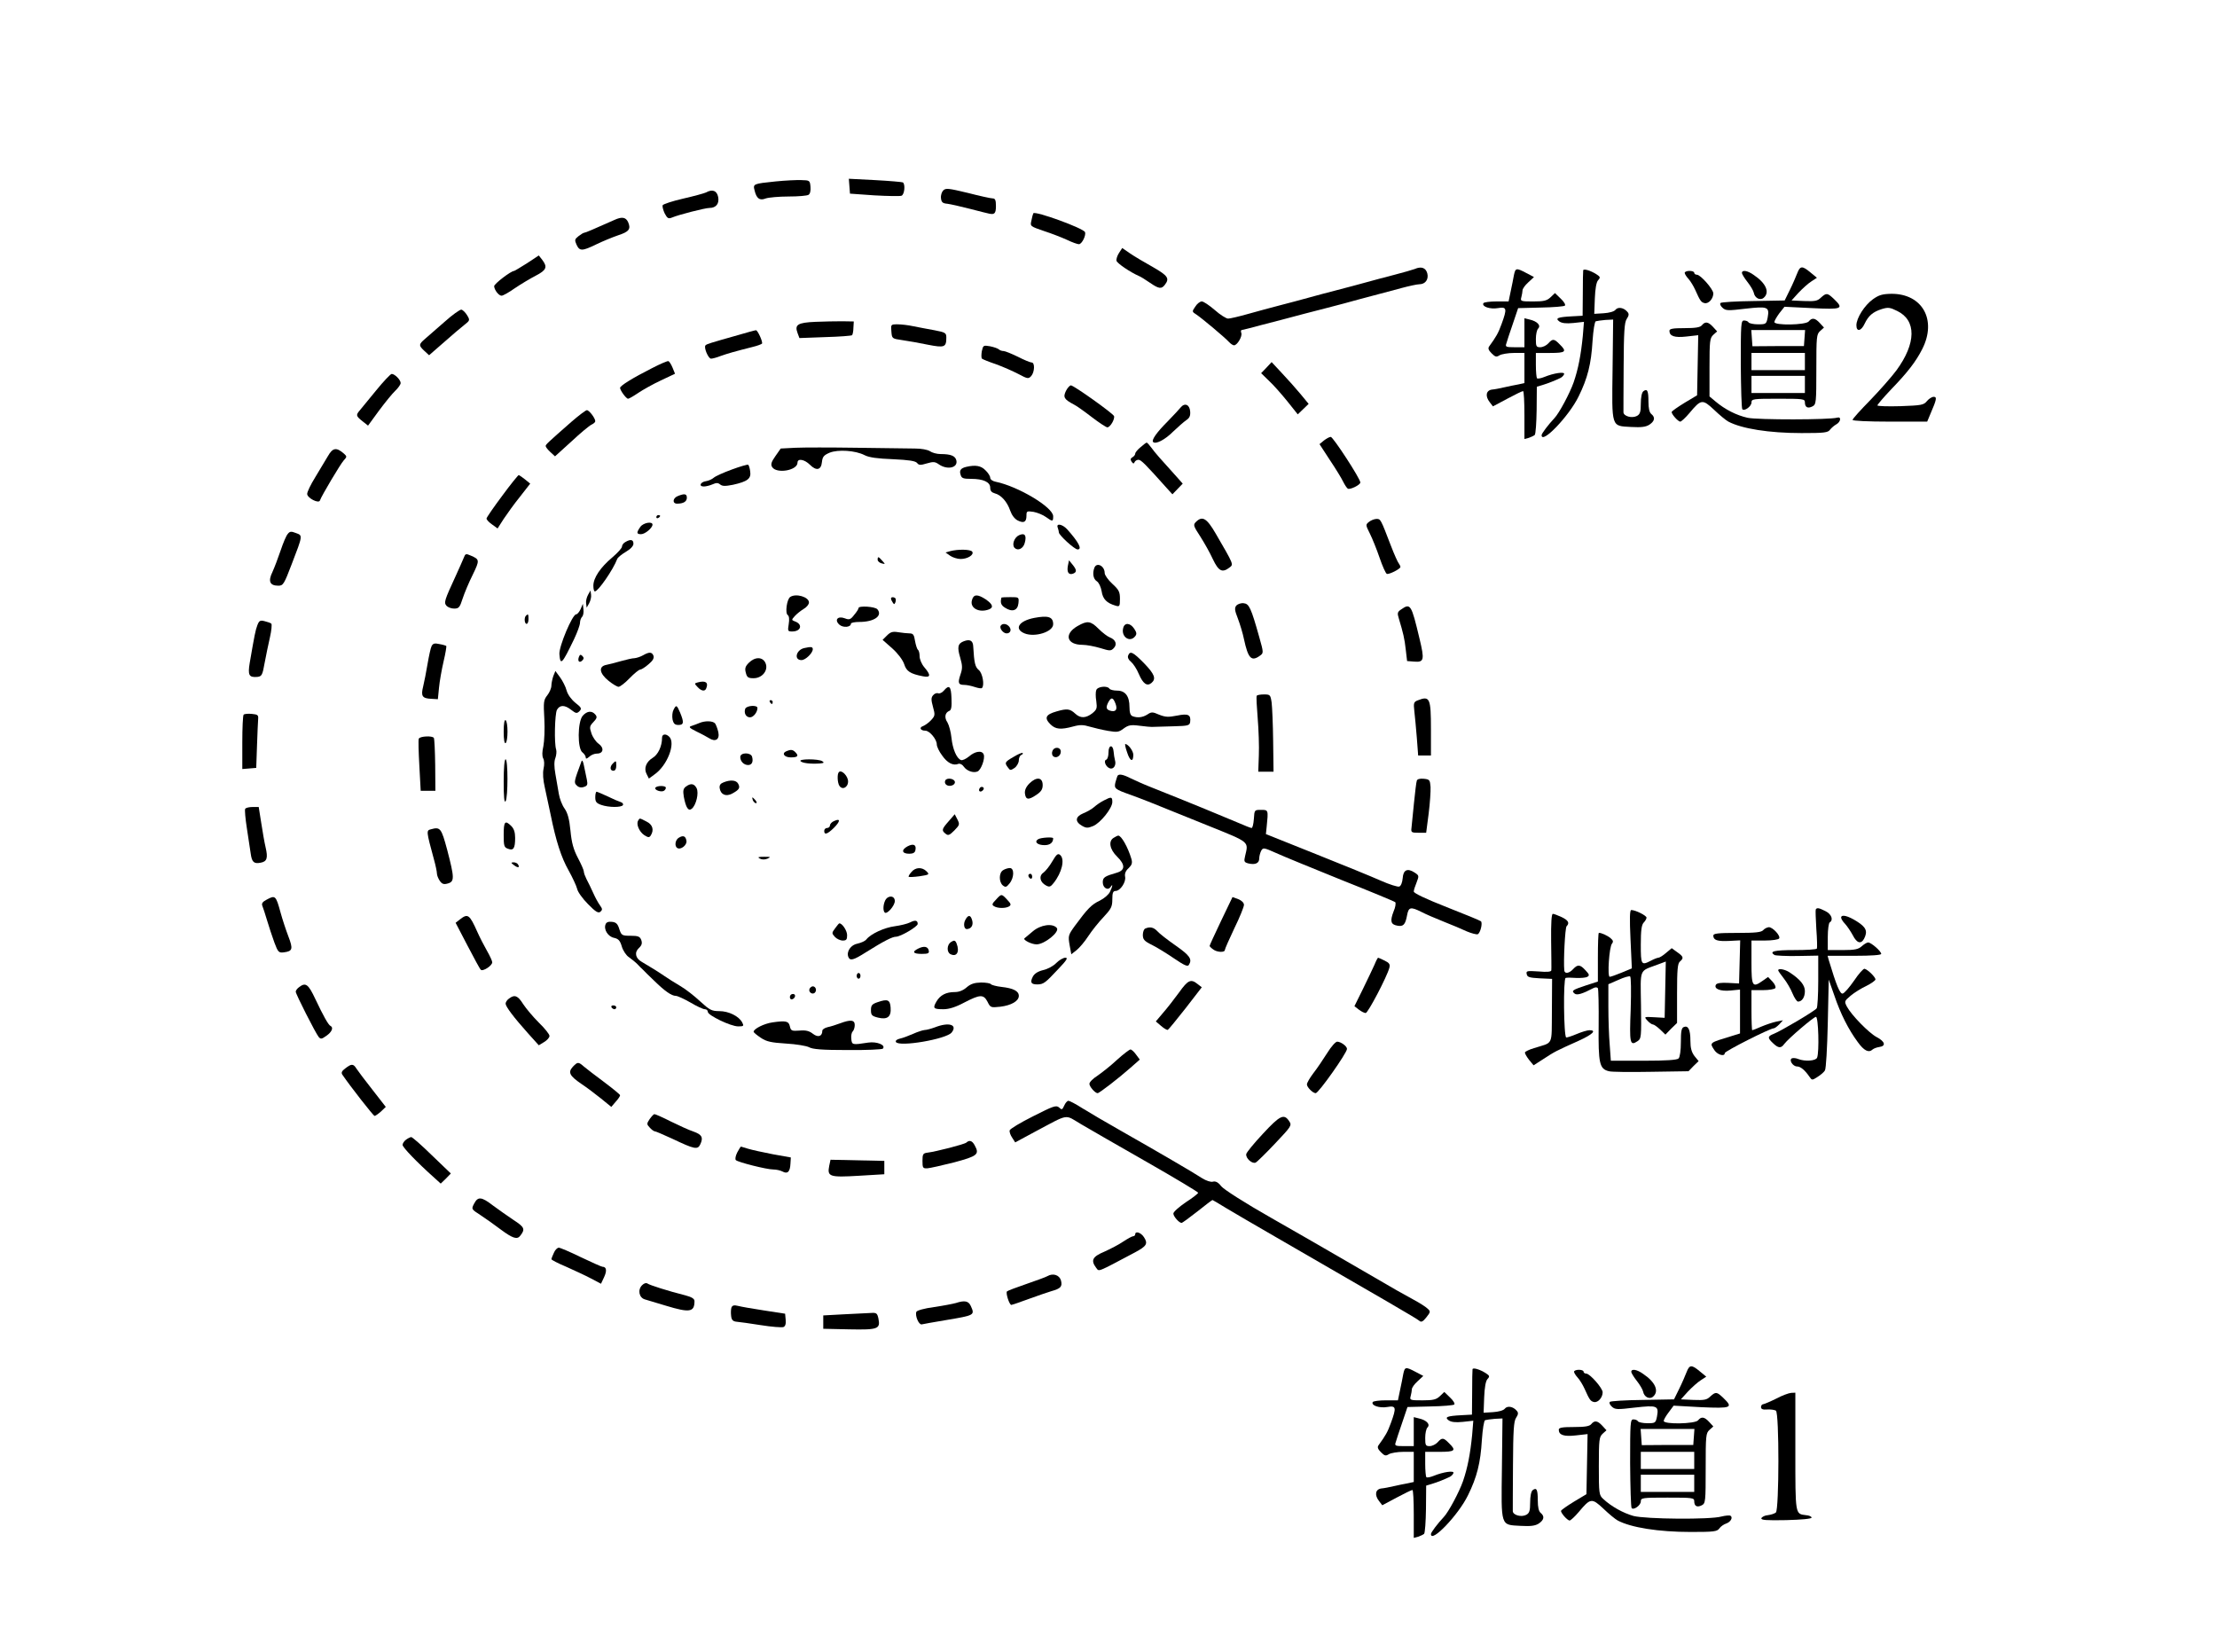 <?xml version="1.0" standalone="no"?>
<!DOCTYPE svg PUBLIC "-//W3C//DTD SVG 20010904//EN"
 "http://www.w3.org/TR/2001/REC-SVG-20010904/DTD/svg10.dtd">
<svg version="1.0" xmlns="http://www.w3.org/2000/svg"
 width="1162pt" height="866pt" viewBox="0 0 1162 866"
 preserveAspectRatio="xMidYMid meet">
<g transform="translate(0,866) scale(0.1,-0.1)"
fill="#000000" stroke="none">
<path d="M4065 7709 c-117 -12 -119 -13 -110 -47 10 -43 27 -55 59 -42 15 5
69 10 119 10 51 0 98 4 105 9 8 5 12 22 10 42 -3 33 -4 34 -48 35 -25 1 -85
-2 -135 -7z"/>
<path d="M4452 7684 l3 -39 128 -9 c70 -4 134 -5 142 -2 16 6 21 61 7 70 -4 2
-70 8 -146 12 l-137 7 3 -39z"/>
<path d="M4944 7662 c-8 -8 -14 -26 -12 -41 2 -21 9 -27 33 -29 16 -2 70 -14
120 -27 49 -13 95 -24 100 -25 28 -6 35 2 35 40 0 31 -4 40 -17 40 -10 0 -69
13 -131 29 -100 24 -115 26 -128 13z"/>
<path d="M3700 7651 c-8 -4 -62 -19 -119 -32 -57 -13 -105 -29 -108 -35 -2 -7
3 -26 11 -43 14 -26 19 -29 39 -21 32 14 173 50 195 50 35 0 53 22 46 58 -7
33 -30 42 -64 23z"/>
<path d="M5416 7542 c-2 -4 -7 -21 -10 -38 -7 -30 -7 -30 66 -55 40 -13 94
-34 120 -46 27 -13 55 -23 63 -23 15 0 38 45 32 63 -6 20 -262 113 -271 99z"/>
<path d="M3220 7507 c-110 -49 -152 -67 -158 -67 -4 0 -17 -8 -30 -18 -20 -16
-21 -20 -10 -45 16 -34 29 -34 103 2 33 16 84 37 113 47 59 19 70 33 54 70
-12 26 -33 29 -72 11z"/>
<path d="M5865 7334 c-9 -14 -15 -32 -13 -41 3 -13 72 -60 118 -80 8 -3 34
-19 57 -35 48 -33 61 -34 79 -10 25 33 15 47 -63 92 -43 24 -97 56 -119 71
l-42 29 -17 -26z"/>
<path d="M2762 7280 c-35 -22 -65 -40 -67 -40 -17 0 -105 -68 -105 -80 1 -20
24 -50 39 -50 7 0 38 17 69 39 31 21 81 51 110 66 56 29 63 45 34 83 l-18 23
-62 -41z"/>
<path d="M7415 7250 c-11 -4 -58 -18 -105 -30 -47 -12 -114 -30 -150 -40 -36
-10 -103 -28 -150 -40 -47 -12 -114 -30 -150 -40 -36 -10 -103 -28 -150 -40
-47 -12 -123 -33 -170 -46 -46 -13 -93 -24 -103 -24 -10 0 -42 20 -70 45 -29
25 -59 45 -68 45 -9 0 -25 -12 -34 -27 -18 -26 -18 -27 6 -42 31 -21 149 -120
170 -143 9 -10 21 -18 27 -18 17 0 45 48 38 65 -3 8 -2 15 2 15 4 0 50 12 102
26 52 13 154 40 225 59 72 18 165 43 208 54 42 12 111 30 152 41 41 11 109 29
150 40 41 11 83 20 94 20 32 0 50 26 42 57 -8 30 -32 38 -66 23z"/>
<path d="M9420 7228 c-7 -18 -24 -58 -39 -88 l-27 -55 -164 -3 c-91 -1 -168
-6 -172 -10 -5 -5 0 -16 10 -25 17 -16 29 -16 121 -5 116 13 126 10 116 -46
-7 -35 -9 -36 -51 -36 -23 0 -46 5 -49 10 -3 6 -14 10 -24 10 -16 0 -17 -17
-17 -229 1 -126 4 -232 8 -236 11 -12 48 15 48 35 0 19 8 20 140 20 132 0 140
-1 140 -19 0 -26 15 -34 40 -21 19 10 20 20 20 194 0 171 1 184 20 201 l20 18
-22 24 c-25 27 -41 29 -58 8 -16 -19 -180 -22 -180 -3 0 6 12 27 26 46 l27 34
143 -7 c160 -8 170 -4 116 48 -34 32 -39 33 -68 7 -18 -18 -32 -20 -88 -18
l-66 3 37 41 c21 22 51 49 67 59 l29 19 -34 28 c-43 36 -54 35 -69 -4z m38
-340 l-3 -42 -135 0 -135 -1 -3 43 -3 42 141 0 141 0 -3 -42z m2 -123 l0 -45
-140 0 -140 0 0 45 0 45 140 0 140 0 0 -45z m0 -120 l0 -45 -140 0 -140 0 0
45 0 45 140 0 140 0 0 -45z"/>
<path d="M7935 7218 c-3 -18 -11 -57 -17 -85 l-11 -53 -63 0 c-35 0 -65 -4
-69 -9 -10 -18 35 -33 76 -26 47 8 49 -2 19 -84 -17 -47 -28 -66 -65 -117 -7
-10 -3 -20 13 -36 19 -19 25 -21 42 -10 11 6 45 12 75 12 l55 0 0 -79 0 -79
-32 -7 c-18 -3 -51 -10 -73 -15 -22 -5 -51 -11 -65 -12 -31 -4 -37 -34 -12
-66 l17 -22 75 40 c41 22 78 40 83 40 4 0 7 -57 7 -126 l0 -125 23 6 c12 4 26
11 31 15 5 5 9 64 10 131 l1 122 30 9 c30 9 67 24 94 37 8 4 17 13 19 20 5 14
-53 6 -104 -15 -17 -7 -34 -10 -38 -7 -3 4 -6 35 -6 70 l0 63 75 0 c82 0 89 7
50 45 -29 30 -37 31 -60 5 -10 -11 -29 -20 -42 -20 -21 0 -23 5 -23 43 0 24 5
48 12 55 16 16 -5 38 -44 47 l-28 7 0 -76 0 -76 -51 0 c-45 0 -50 2 -44 19 3
11 18 57 34 103 l28 83 119 3 c65 1 122 6 126 10 5 5 -5 21 -22 37 l-30 29
-23 -22 c-19 -18 -35 -22 -91 -22 -66 0 -68 1 -62 23 3 12 6 28 6 35 0 8 13
27 30 42 l30 28 -40 21 c-53 28 -57 27 -65 -11z"/>
<path d="M8298 7243 c-1 -4 -2 -60 -2 -123 l-1 -115 -55 -3 c-76 -4 -90 -10
-67 -27 13 -9 35 -12 74 -8 l55 6 -6 -74 c-10 -101 -24 -173 -48 -243 -20 -57
-76 -162 -101 -188 -31 -33 -67 -80 -67 -89 0 -50 144 100 194 203 47 95 66
170 73 291 4 57 11 101 17 103 6 2 29 5 51 7 l40 2 -3 -260 c-4 -310 -8 -297
97 -303 54 -3 77 0 96 12 28 19 32 38 10 56 -10 8 -15 30 -15 65 0 57 -6 70
-27 54 -8 -7 -13 -32 -13 -65 0 -43 -4 -55 -20 -64 -26 -14 -70 -2 -71 19 0 9
0 117 1 241 1 181 4 230 16 248 12 18 13 27 4 37 -19 23 -50 28 -63 11 -7 -9
-32 -16 -62 -18 l-49 -3 3 80 c2 52 8 86 17 96 13 14 12 18 -8 31 -31 20 -68
31 -70 21z"/>
<path d="M8830 7230 c0 -6 9 -20 20 -32 10 -11 26 -37 35 -57 26 -58 31 -66
50 -70 21 -4 45 24 45 51 0 22 -67 98 -86 98 -8 0 -14 5 -14 10 0 6 -11 10
-25 10 -14 0 -25 -5 -25 -10z"/>
<path d="M9130 7229 c0 -5 13 -27 29 -47 16 -20 31 -46 33 -56 5 -28 33 -43
52 -27 33 28 13 76 -51 119 -33 24 -63 29 -63 11z"/>
<path d="M9816 7091 c-43 -31 -86 -98 -86 -136 0 -36 25 -31 43 8 20 42 43 62
90 77 33 10 43 9 81 -10 101 -49 100 -169 -4 -311 -25 -34 -87 -104 -137 -156
-51 -52 -93 -98 -93 -104 0 -5 80 -9 195 -9 l196 0 18 43 c32 74 34 87 16 87
-9 0 -25 -10 -35 -22 -17 -21 -28 -23 -139 -27 -67 -2 -121 0 -121 4 0 4 33
43 74 86 85 88 128 144 161 209 78 153 1 291 -162 290 -47 -1 -65 -6 -97 -29z"/>
<path d="M2330 6973 c-41 -36 -87 -76 -102 -89 -34 -29 -34 -35 -4 -63 l25
-23 78 68 c43 38 91 79 108 92 28 22 29 24 13 50 -9 15 -23 28 -30 29 -7 1
-47 -27 -88 -64z"/>
<path d="M4273 6973 c-92 -4 -109 -15 -93 -58 l10 -27 135 5 c75 2 138 7 141
10 3 3 7 21 7 39 l2 33 -60 1 c-33 0 -97 -1 -142 -3z"/>
<path d="M8920 6955 c-9 -11 -33 -15 -91 -15 -60 0 -79 -3 -79 -14 0 -28 27
-37 89 -30 l62 7 -3 -158 -3 -157 -65 -39 c-36 -22 -66 -43 -68 -48 -3 -10 33
-51 45 -51 5 0 27 20 48 45 61 73 68 74 129 17 28 -27 62 -55 75 -62 70 -37
213 -60 383 -60 119 0 139 2 150 18 7 9 22 22 33 28 23 13 27 41 5 35 -38 -12
-418 -12 -470 -1 -58 13 -118 43 -169 86 l-31 26 0 152 c0 141 2 154 20 171
l20 18 -22 24 c-25 27 -41 29 -58 8z"/>
<path d="M4672 6923 c3 -38 3 -38 58 -46 30 -4 90 -15 134 -24 87 -17 96 -13
96 38 0 24 -5 27 -62 38 -35 6 -85 16 -111 21 -27 6 -64 10 -83 10 -35 0 -35
-1 -32 -37z"/>
<path d="M3870 6904 c-152 -43 -165 -47 -172 -54 -11 -9 14 -70 29 -70 7 0 30
6 50 14 37 13 71 23 166 47 26 6 49 15 51 18 5 9 -23 71 -32 70 -4 0 -45 -11
-92 -25z"/>
<path d="M5146 6819 c-3 -18 -3 -36 1 -39 5 -4 37 -17 73 -29 36 -13 88 -36
117 -51 49 -26 53 -27 68 -11 18 21 20 71 2 71 -7 0 -39 13 -72 30 -33 16 -67
30 -75 30 -9 0 -20 4 -25 9 -6 5 -26 12 -46 16 -35 6 -36 5 -43 -26z"/>
<path d="M3415 6729 c-97 -49 -165 -91 -165 -102 0 -13 32 -57 42 -57 5 0 29
14 54 31 24 16 77 46 118 65 l74 35 -13 32 c-7 17 -17 33 -22 34 -4 2 -44 -15
-88 -38z"/>
<path d="M6638 6733 l-28 -29 41 -40 c23 -21 66 -70 96 -107 l55 -69 29 28 28
27 -42 51 c-23 28 -67 77 -97 109 l-55 59 -27 -29z"/>
<path d="M1971 6613 c-40 -49 -79 -96 -87 -106 -19 -23 -18 -28 16 -55 l29
-23 57 78 c32 43 70 90 86 105 15 14 28 33 28 40 0 17 -31 48 -47 48 -6 0 -43
-39 -82 -87z"/>
<path d="M5587 6611 c-16 -33 -10 -44 41 -71 13 -6 55 -36 94 -66 39 -30 76
-54 82 -54 15 0 40 43 35 59 -5 14 -211 161 -226 161 -6 0 -18 -13 -26 -29z"/>
<path d="M6188 6524 c-7 -9 -38 -42 -69 -74 -57 -57 -85 -97 -75 -107 13 -13
61 11 104 54 26 25 57 52 70 61 17 11 22 23 20 46 -3 36 -29 46 -50 20z"/>
<path d="M2995 6449 c-124 -109 -135 -119 -135 -127 0 -5 11 -19 24 -31 l25
-23 86 78 c47 44 94 83 105 88 11 5 20 13 20 18 0 16 -32 58 -44 58 -6 0 -43
-28 -81 -61z"/>
<path d="M6939 6351 l-23 -19 54 -83 c31 -46 62 -97 70 -114 8 -16 19 -33 24
-36 10 -8 66 19 66 32 0 20 -143 239 -155 239 -7 0 -23 -9 -36 -19z"/>
<path d="M5978 6316 c-16 -13 -28 -28 -28 -34 0 -6 -7 -15 -15 -19 -10 -6 -11
-12 -4 -23 8 -11 12 -12 16 -2 2 6 12 12 20 12 14 0 38 -25 148 -148 l30 -33
27 28 27 28 -31 35 c-88 97 -115 128 -133 153 -11 15 -22 27 -25 27 -3 0 -17
-11 -32 -24z"/>
<path d="M4169 6313 l-77 -4 -28 -40 c-22 -31 -25 -44 -17 -57 23 -37 133 -18
133 23 0 24 37 17 65 -11 34 -34 59 -28 63 14 3 28 10 36 40 49 44 18 136 12
184 -13 23 -12 68 -18 148 -21 85 -4 118 -9 127 -20 9 -12 18 -12 51 -2 34 10
43 9 63 -5 43 -30 99 -19 92 19 -5 25 -28 35 -83 35 -20 0 -45 7 -56 15 -13 8
-44 14 -80 14 -33 0 -169 2 -304 4 -135 2 -279 2 -321 0z"/>
<path d="M1718 6268 c-14 -24 -44 -73 -66 -110 -23 -37 -42 -76 -42 -87 0 -21
61 -53 67 -34 8 24 107 190 124 209 18 20 18 21 2 36 -40 35 -59 32 -85 -14z"/>
<path d="M3836 6199 c-44 -16 -86 -35 -95 -43 -9 -8 -27 -16 -40 -18 -30 -4
-41 -28 -12 -28 11 0 31 5 45 11 20 9 29 9 40 0 12 -10 27 -10 68 -2 76 17 96
32 90 70 -2 17 -7 33 -11 35 -3 2 -42 -9 -85 -25z"/>
<path d="M5065 6213 c-30 -7 -38 -19 -30 -42 5 -18 14 -21 55 -21 64 0 100
-17 100 -46 0 -17 7 -25 24 -30 33 -8 65 -44 81 -91 8 -23 23 -43 39 -51 32
-16 46 -9 46 25 0 24 2 25 37 20 21 -4 50 -16 65 -27 35 -25 38 -25 38 4 0 47
-184 157 -302 181 -16 3 -28 12 -28 21 0 8 -11 26 -25 39 -23 24 -52 29 -100
18z"/>
<path d="M2632 6061 c-45 -60 -82 -114 -82 -119 0 -6 13 -20 29 -31 l29 -21
32 50 c18 27 56 80 86 117 l53 68 -27 22 c-15 12 -30 22 -33 23 -3 0 -43 -49
-87 -109z"/>
<path d="M3553 6060 c-28 -11 -30 -40 -4 -40 33 0 51 11 51 31 0 21 -12 23
-47 9z"/>
<path d="M3440 5949 c0 -5 5 -7 10 -4 6 3 10 8 10 11 0 2 -4 4 -10 4 -5 0 -10
-5 -10 -11z"/>
<path d="M6268 5924 c-15 -15 -13 -21 23 -76 21 -33 51 -86 66 -119 30 -63 49
-73 87 -44 22 17 24 13 -72 178 -47 81 -70 95 -104 61z"/>
<path d="M7176 5925 c-19 -15 -19 -16 4 -62 13 -26 36 -83 51 -127 15 -44 32
-82 38 -84 12 -4 71 26 71 36 0 5 -4 12 -8 18 -5 5 -24 47 -42 94 -54 141 -54
140 -75 140 -11 0 -29 -7 -39 -15z"/>
<path d="M3356 5898 c-21 -30 -20 -38 4 -38 21 0 60 33 60 50 0 19 -49 10 -64
-12z"/>
<path d="M5544 5894 c3 -9 6 -20 6 -25 0 -14 82 -89 98 -89 26 0 5 39 -55 106
-25 27 -59 33 -49 8z"/>
<path d="M1508 5861 c-8 -9 -24 -47 -37 -86 -13 -38 -32 -89 -43 -113 -24 -49
-14 -72 31 -72 25 0 30 8 70 113 59 153 58 150 22 163 -25 10 -32 9 -43 -5z"/>
<path d="M5342 5855 c-26 -11 -40 -51 -24 -67 17 -17 45 -4 53 26 11 40 0 54
-29 41z"/>
<path d="M3278 5819 c-10 -5 -18 -16 -18 -24 0 -8 -23 -33 -51 -57 -62 -52
-99 -107 -99 -148 0 -16 3 -30 8 -30 17 0 96 114 117 170 3 8 24 25 46 38 24
14 39 30 39 42 0 22 -15 25 -42 9z"/>
<path d="M4980 5771 l-24 -7 24 -17 c13 -9 38 -17 55 -17 37 0 71 22 61 38 -8
13 -75 14 -116 3z"/>
<path d="M2431 5737 c-5 -12 -24 -56 -43 -97 -59 -128 -62 -138 -48 -155 7 -8
25 -15 40 -15 25 0 30 6 45 53 9 28 33 85 53 125 37 76 36 80 -11 100 -25 11
-28 10 -36 -11z"/>
<path d="M4600 5726 c0 -7 9 -16 21 -19 20 -5 20 -5 3 14 -20 23 -24 23 -24 5z"/>
<path d="M5597 5694 c-6 -33 4 -49 27 -41 21 8 20 20 -3 48 l-18 22 -6 -29z"/>
<path d="M5736 5684 c-11 -29 -6 -59 13 -71 10 -6 21 -29 25 -52 6 -41 26 -62
74 -76 20 -6 22 -3 22 36 0 36 -5 47 -40 79 -22 20 -40 46 -40 56 0 38 -42 59
-54 28z"/>
<path d="M3082 5542 c-7 -13 -12 -33 -10 -45 l3 -22 13 23 c7 13 12 33 10 45
l-3 22 -13 -23z"/>
<path d="M4142 5531 c-18 -11 -28 -86 -13 -95 7 -5 9 -22 5 -47 -6 -37 -5 -39
18 -39 47 0 57 38 14 53 -18 7 -18 8 0 28 10 11 31 28 46 37 16 9 28 24 28 34
0 29 -68 49 -98 29z"/>
<path d="M5094 5513 c-11 -41 39 -67 90 -47 25 10 19 27 -17 52 -44 29 -65 28
-73 -5z"/>
<path d="M4670 5523 c0 -5 4 -14 9 -21 7 -11 9 -11 14 1 3 8 3 18 0 21 -9 8
-23 7 -23 -1z"/>
<path d="M5249 5528 c-7 -26 -3 -40 18 -53 38 -25 67 -16 71 23 3 32 3 32 -42
32 -25 0 -46 -1 -47 -2z"/>
<path d="M6480 5486 c-10 -13 -9 -25 8 -68 11 -29 26 -78 32 -108 22 -102 39
-120 85 -86 18 13 18 16 -5 97 -43 153 -53 174 -81 177 -14 2 -31 -4 -39 -12z"/>
<path d="M3043 5467 c-7 -15 -17 -27 -23 -27 -20 0 -91 -169 -88 -209 5 -61
13 -54 77 79 17 36 31 74 31 86 0 11 5 25 11 31 6 6 9 23 7 39 l-3 29 -12 -28z"/>
<path d="M4500 5473 c0 -5 -10 -21 -23 -36 -19 -25 -26 -27 -49 -18 -37 14
-56 -8 -29 -33 20 -18 61 -14 61 5 0 5 20 9 44 9 78 0 123 32 95 66 -12 15
-99 20 -99 7z"/>
<path d="M7343 5465 c-19 -13 -20 -19 -11 -48 22 -73 30 -105 36 -162 l7 -60
38 -3 c51 -4 54 9 27 121 -43 180 -47 187 -97 152z"/>
<path d="M2757 5433 c-11 -10 -8 -43 3 -43 6 0 10 11 10 25 0 26 -2 29 -13 18z"/>
<path d="M5420 5421 c-81 -16 -106 -58 -50 -81 54 -22 150 8 150 48 0 39 -26
47 -100 33z"/>
<path d="M1349 5383 c-10 -26 -15 -52 -40 -197 -11 -66 -4 -78 41 -74 22 3 26
10 37 73 7 39 20 99 28 135 8 35 11 68 7 71 -4 4 -19 9 -35 13 -23 6 -29 3
-38 -21z"/>
<path d="M5647 5378 c-72 -42 -56 -98 27 -98 21 0 63 -8 93 -17 49 -15 55 -16
70 -1 20 20 11 45 -20 57 -13 5 -39 25 -59 45 -42 42 -59 44 -111 14z"/>
<path d="M5245 5380 c-8 -13 13 -40 31 -40 20 0 27 19 14 35 -14 17 -36 19
-45 5z"/>
<path d="M5887 5368 c-12 -45 34 -78 62 -44 10 12 9 20 -4 40 -21 32 -51 34
-58 4z"/>
<path d="M4649 5329 l-23 -23 51 -45 c30 -27 55 -61 62 -82 12 -38 32 -51 99
-64 40 -8 42 6 7 47 -14 16 -25 42 -25 58 0 16 -4 31 -9 34 -4 3 -11 24 -15
46 -5 33 -10 40 -29 40 -12 0 -38 3 -58 6 -30 5 -41 2 -60 -17z"/>
<path d="M5052 5299 c-32 -12 -36 -31 -19 -87 12 -42 12 -56 1 -88 -15 -44
-11 -54 20 -54 13 0 37 -5 55 -11 18 -6 35 -9 38 -5 14 14 3 78 -17 94 -19 16
-24 36 -29 123 -1 31 -17 40 -49 28z"/>
<path d="M2262 5273 c-5 -10 -14 -52 -21 -93 -7 -41 -17 -94 -23 -118 -13 -51
-5 -63 43 -65 l34 -2 6 60 c3 33 14 95 24 138 10 42 16 79 14 81 -2 2 -18 7
-36 10 -25 6 -34 3 -41 -11z"/>
<path d="M4215 5263 c-43 -10 -55 -63 -14 -63 21 0 59 37 59 57 0 13 -9 14
-45 6z"/>
<path d="M3370 5225 c-14 -8 -34 -14 -44 -15 -11 0 -42 -7 -70 -15 -28 -8 -63
-17 -78 -20 -42 -8 -37 -44 11 -83 22 -18 46 -32 53 -32 8 0 34 20 58 45 24
25 49 45 55 45 6 0 26 12 44 28 23 19 30 32 26 45 -8 20 -22 21 -55 2z"/>
<path d="M5913 5224 c-4 -10 2 -23 15 -33 11 -9 30 -37 41 -64 22 -51 43 -66
66 -47 26 22 17 46 -39 104 -58 59 -73 66 -83 40z"/>
<path d="M3034 5216 c-8 -22 3 -33 18 -18 9 9 9 15 0 24 -9 9 -13 7 -18 -6z"/>
<path d="M3925 5186 c-19 -19 -22 -30 -16 -52 6 -25 13 -29 41 -29 46 0 79 43
62 80 -15 33 -55 33 -87 1z"/>
<path d="M2900 5116 c-5 -15 -10 -38 -10 -50 0 -13 -10 -36 -21 -50 -20 -25
-21 -36 -16 -124 3 -53 0 -118 -5 -143 -7 -31 -7 -52 -1 -64 6 -11 7 -32 2
-54 -5 -24 -3 -58 7 -101 8 -36 21 -99 30 -140 28 -139 56 -225 94 -292 21
-38 41 -81 45 -97 3 -16 29 -52 57 -80 40 -41 54 -49 65 -40 11 10 11 15 -2
33 -9 12 -25 41 -36 66 -11 25 -27 57 -35 72 -7 14 -14 32 -14 40 0 7 -14 39
-31 71 -23 44 -33 79 -39 143 -6 62 -15 93 -31 116 -13 18 -26 52 -30 77 -4
25 -12 72 -18 104 -7 39 -7 67 0 84 5 14 7 34 4 44 -11 33 -7 186 4 208 15 27
41 27 75 0 25 -19 29 -20 43 -7 13 14 11 19 -21 44 -22 18 -40 43 -46 64 -5
20 -21 51 -34 69 l-25 34 -11 -27z"/>
<path d="M3657 5083 c-18 -5 -18 -6 -1 -24 20 -22 40 -25 46 -6 12 30 -4 41
-45 30z"/>
<path d="M4947 5040 c-9 -11 -23 -17 -30 -14 -8 3 -20 -2 -27 -11 -10 -12 -10
-24 0 -60 12 -43 11 -47 -10 -70 -13 -14 -32 -27 -42 -31 -22 -7 -14 -24 12
-24 22 0 60 -45 60 -72 0 -11 12 -37 28 -58 27 -39 58 -55 85 -44 8 3 21 -3
28 -14 16 -23 50 -35 72 -26 19 7 41 68 33 89 -8 23 -45 18 -77 -10 -16 -13
-35 -22 -42 -19 -23 8 -44 58 -50 116 -3 31 -13 67 -21 81 -18 26 -13 52 10
61 10 4 13 21 11 66 -2 63 -12 73 -40 40z"/>
<path d="M5746 5043 c-4 -9 -4 -35 0 -58 5 -38 3 -44 -21 -64 -34 -26 -62 -27
-89 -2 -28 26 -43 28 -98 12 -57 -16 -66 -34 -33 -67 27 -27 54 -30 120 -12
36 10 54 9 87 -1 24 -7 67 -17 96 -22 47 -8 56 -7 81 12 25 18 37 21 83 15 29
-4 62 -7 73 -6 11 0 58 2 105 3 77 2 85 4 88 22 5 39 -10 46 -69 34 -46 -9
-61 -8 -94 5 -34 15 -40 15 -61 1 -25 -16 -52 -19 -78 -9 -11 4 -16 19 -16 48
0 57 -22 86 -65 86 -19 0 -37 5 -40 10 -10 17 -62 12 -69 -7z m101 -72 c12
-32 -1 -46 -32 -35 -18 7 -19 18 -5 45 15 26 24 24 37 -10z"/>
<path d="M6587 5013 c-3 -5 0 -57 5 -118 5 -60 8 -148 6 -195 l-3 -85 40 0 40
0 -2 160 c-1 88 -5 179 -8 203 -6 40 -8 42 -40 42 -19 0 -36 -3 -38 -7z"/>
<path d="M7431 4989 c-21 -8 -23 -14 -18 -57 3 -26 9 -89 13 -139 l7 -93 33 0
34 0 0 138 c0 163 -6 176 -69 151z"/>
<path d="M4035 4980 c3 -5 8 -10 11 -10 2 0 4 5 4 10 0 6 -5 10 -11 10 -5 0
-7 -4 -4 -10z"/>
<path d="M3530 4939 c-6 -11 -8 -33 -5 -50 5 -22 12 -29 31 -29 28 0 30 13 9
64 -18 42 -21 43 -35 15z"/>
<path d="M3906 4945 c-8 -23 4 -45 25 -45 18 0 39 27 39 49 0 17 -57 13 -64
-4z"/>
<path d="M3054 4908 c-27 -32 -28 -173 -1 -192 9 -7 17 -19 17 -26 0 -9 5 -8
18 3 10 10 28 17 41 17 34 0 39 30 8 52 -14 10 -31 35 -37 54 -11 32 -10 38
10 59 19 20 21 27 10 40 -18 21 -43 19 -66 -7z"/>
<path d="M1277 4914 c-4 -4 -7 -70 -7 -146 l0 -139 37 3 36 3 4 115 c2 63 5
126 6 140 2 22 -2 25 -33 28 -20 2 -39 0 -43 -4z"/>
<path d="M2640 4825 c0 -42 4 -64 10 -60 6 3 10 30 10 60 0 30 -4 57 -10 60
-6 4 -10 -18 -10 -60z"/>
<path d="M3665 4870 c-11 -5 -29 -11 -40 -15 -17 -5 -13 -10 25 -29 25 -12 55
-28 66 -35 34 -22 57 -7 49 31 -4 18 -12 39 -17 46 -12 14 -53 15 -83 2z"/>
<path d="M3470 4793 c0 -45 -21 -89 -50 -106 -34 -21 -47 -56 -30 -86 l11 -22
30 22 c67 47 111 163 77 197 -18 18 -38 15 -38 -5z"/>
<path d="M2195 4788 c-3 -7 -1 -71 3 -143 l7 -130 39 0 38 0 -1 134 c-1 74 -4
138 -7 143 -8 13 -74 9 -79 -4z"/>
<path d="M5908 4715 c15 -46 32 -52 32 -11 0 20 -27 56 -42 56 -3 0 1 -20 10
-45z"/>
<path d="M5810 4717 c0 -20 -5 -37 -12 -39 -15 -5 -3 -37 18 -45 20 -8 36 16
28 42 -3 11 -6 31 -7 44 -3 40 -27 38 -27 -2z"/>
<path d="M5516 4723 c-4 -9 -2 -21 3 -26 15 -15 41 0 41 23 0 25 -35 28 -44 3z"/>
<path d="M4123 4723 c-28 -11 -13 -33 22 -33 37 0 43 8 23 28 -13 13 -24 14
-45 5z"/>
<path d="M5313 4693 c-47 -27 -49 -31 -30 -56 11 -16 14 -16 35 -2 12 9 22 27
22 40 0 13 6 25 13 28 6 2 10 7 7 10 -3 3 -24 -6 -47 -20z"/>
<path d="M3880 4692 c0 -23 19 -42 41 -42 20 0 28 17 21 43 -6 24 -62 24 -62
-1z"/>
<path d="M2640 4563 c0 -80 3 -113 10 -103 13 20 13 220 0 220 -6 0 -10 -46
-10 -117z"/>
<path d="M3048 4670 c-40 -108 -41 -112 -25 -127 9 -10 23 -13 37 -8 19 6 21
12 16 38 -4 18 -10 50 -15 72 -4 23 -10 34 -13 25z"/>
<path d="M4196 4670 c10 -10 50 -15 99 -12 23 2 27 4 15 12 -20 13 -127 13
-114 0z"/>
<path d="M3212 4658 c-17 -17 -15 -38 3 -38 9 0 15 9 15 25 0 29 -1 30 -18 13z"/>
<path d="M4397 4613 c-10 -9 -8 -55 2 -71 15 -25 46 -10 46 22 0 28 -34 63
-48 49z"/>
<path d="M5857 4593 c-2 -5 -7 -20 -11 -35 -7 -31 -3 -35 79 -64 63 -23 87
-32 410 -163 218 -88 209 -81 191 -158 -7 -29 -5 -33 18 -39 35 -8 56 1 56 26
0 12 5 30 10 40 10 18 13 18 78 -11 37 -17 191 -80 342 -141 151 -60 279 -113
283 -117 4 -5 1 -27 -9 -49 -19 -50 -15 -68 20 -74 31 -6 42 5 51 55 8 43 19
45 75 17 21 -11 74 -34 117 -51 43 -17 98 -40 121 -51 24 -10 50 -17 57 -15
14 6 27 59 17 68 -4 4 -85 37 -179 74 -109 43 -173 73 -173 82 0 7 7 29 15 48
13 34 13 36 -10 51 -38 25 -60 15 -63 -29 -2 -22 -9 -41 -18 -44 -8 -3 -52 11
-97 31 -45 20 -199 83 -342 140 l-260 104 4 38 c9 89 9 89 -29 89 -35 0 -35 0
-38 -47 -2 -27 -7 -48 -12 -48 -5 0 -35 12 -67 26 -51 22 -269 112 -463 189
-36 14 -82 35 -103 45 -41 21 -63 25 -70 13z"/>
<path d="M4955 4570 c-4 -7 -3 -16 3 -22 14 -14 47 -6 47 12 0 18 -40 26 -50
10z"/>
<path d="M5396 4554 c-18 -18 -26 -36 -24 -53 4 -33 18 -36 59 -8 26 17 34 30
34 52 0 41 -32 45 -69 9z"/>
<path d="M7426 4568 c-3 -7 -9 -60 -15 -118 -6 -58 -12 -116 -13 -130 -3 -23
0 -25 37 -25 l40 0 13 100 c7 55 11 118 10 140 -3 37 -5 40 -36 43 -20 2 -34
-2 -36 -10z"/>
<path d="M3792 4559 c-16 -6 -22 -15 -20 -30 5 -34 32 -46 65 -29 37 20 44 30
32 52 -10 19 -40 22 -77 7z"/>
<path d="M3595 4537 c-14 -11 -16 -21 -11 -53 11 -58 24 -78 42 -63 23 19 38
83 25 108 -13 24 -30 27 -56 8z"/>
<path d="M3435 4531 c-7 -12 31 -25 45 -16 5 3 10 10 10 16 0 12 -47 12 -55 0z"/>
<path d="M5135 4529 c-10 -15 3 -25 16 -12 7 7 7 13 1 17 -6 3 -14 1 -17 -5z"/>
<path d="M3120 4481 c0 -24 6 -31 31 -40 40 -14 106 -14 114 -1 3 6 -2 13 -12
16 -10 3 -41 16 -69 30 -28 13 -54 24 -57 24 -4 0 -7 -13 -7 -29z"/>
<path d="M3946 4465 c4 -8 11 -15 16 -15 6 0 5 6 -2 15 -7 8 -14 15 -16 15 -2
0 -1 -7 2 -15z"/>
<path d="M5785 4464 c-16 -8 -39 -24 -50 -34 -11 -10 -37 -25 -57 -33 -43 -18
-45 -44 -6 -66 21 -12 30 -12 57 -1 39 16 101 94 101 126 0 28 -5 29 -45 8z"/>
<path d="M1285 4420 c-3 -5 1 -51 9 -102 8 -51 17 -111 20 -132 6 -45 17 -55
52 -48 34 6 39 25 26 81 -6 25 -16 83 -23 129 l-13 82 -32 0 c-18 0 -36 -4
-39 -10z"/>
<path d="M4972 4355 c-36 -41 -38 -48 -16 -65 13 -11 20 -9 46 17 28 29 29 32
16 58 l-14 27 -32 -37z"/>
<path d="M3345 4359 c-12 -18 5 -58 31 -76 22 -14 27 -14 35 -2 18 29 10 57
-23 73 -37 19 -35 19 -43 5z"/>
<path d="M4373 4357 c-13 -5 -23 -16 -23 -24 0 -7 -7 -13 -15 -13 -8 0 -15 -7
-15 -15 0 -23 16 -18 50 15 35 35 36 52 3 37z"/>
<path d="M2640 4285 c0 -59 2 -67 23 -74 28 -11 37 2 37 57 0 29 -6 48 -20 62
-33 33 -40 24 -40 -45z"/>
<path d="M2258 4313 c-24 -6 -24 -9 16 -156 9 -32 16 -66 16 -75 0 -10 7 -27
15 -39 12 -17 21 -20 42 -14 36 10 35 30 -3 176 -31 115 -36 122 -86 108z"/>
<path d="M3558 4269 c-19 -11 -24 -44 -8 -54 18 -11 51 15 48 37 -4 26 -17 31
-40 17z"/>
<path d="M5838 4269 c-30 -17 -22 -61 17 -99 43 -42 43 -71 0 -84 -66 -19 -75
-25 -75 -51 0 -29 27 -45 41 -24 13 20 11 4 -3 -25 -6 -14 -30 -35 -54 -47
-43 -20 -64 -42 -131 -133 -34 -47 -35 -52 -27 -99 l9 -49 28 22 c15 12 43 45
61 73 19 29 55 74 80 100 40 43 46 54 46 93 0 35 4 44 18 44 24 1 55 47 49 75
-3 16 3 31 19 45 17 17 20 27 14 48 -18 61 -53 123 -69 122 -3 0 -14 -5 -23
-11z"/>
<path d="M5441 4261 c-22 -14 -3 -31 34 -31 28 0 45 13 45 36 0 8 -65 4 -79
-5z"/>
<path d="M4757 4224 c-35 -19 -30 -39 9 -39 20 0 30 6 32 19 6 28 -10 36 -41
20z"/>
<path d="M5516 4146 c-14 -25 -36 -52 -47 -60 -25 -17 -19 -50 13 -67 18 -10
24 -8 40 12 44 55 61 126 34 148 -11 9 -19 3 -40 -33z"/>
<path d="M3982 4160 c10 -6 25 -7 40 -1 20 9 18 10 -17 10 -31 0 -36 -2 -23
-9z"/>
<path d="M2694 4125 c21 -16 32 -13 21 4 -3 6 -14 11 -23 11 -15 -1 -15 -2 2
-15z"/>
<path d="M4777 4089 c-10 -11 -17 -23 -14 -25 2 -2 28 -1 57 3 51 8 53 9 36
26 -23 23 -58 22 -79 -4z"/>
<path d="M5258 4099 c-23 -13 -23 -62 -2 -80 14 -11 19 -10 35 10 25 30 26 81
2 81 -10 0 -26 -5 -35 -11z"/>
<path d="M5390 4071 c0 -6 5 -13 10 -16 6 -3 10 1 10 9 0 9 -4 16 -10 16 -5 0
-10 -4 -10 -9z"/>
<path d="M5220 3944 c-21 -21 -22 -27 -10 -34 19 -12 61 -12 79 -1 12 8 10 14
-10 35 -30 32 -30 32 -59 0z"/>
<path d="M1397 3944 c-21 -11 -27 -20 -22 -32 4 -9 15 -44 25 -77 10 -33 27
-85 38 -115 19 -51 23 -55 49 -52 47 6 50 17 24 85 -13 34 -31 89 -40 122 -25
92 -28 94 -74 69z"/>
<path d="M4640 3941 c-11 -22 -13 -54 -3 -64 11 -12 53 35 53 60 0 29 -35 32
-50 4z"/>
<path d="M6400 3833 c-33 -69 -60 -128 -60 -131 0 -3 8 -11 18 -18 20 -16 62
-18 62 -3 0 5 23 57 50 114 28 57 50 112 50 122 0 11 -12 23 -30 30 l-30 11
-60 -125z"/>
<path d="M9517 3893 c-2 -5 0 -51 3 -103 4 -52 5 -98 3 -102 -2 -5 -56 -8
-119 -8 -105 0 -133 -7 -103 -26 6 -3 60 -6 120 -5 l109 2 0 -133 c0 -73 -4
-138 -8 -143 -9 -14 -189 -120 -225 -134 -33 -13 -34 -21 -4 -49 28 -27 42
-28 59 -4 22 29 154 142 166 142 13 0 18 -184 6 -214 -7 -17 -63 -21 -99 -7
-11 5 -26 6 -32 4 -19 -7 3 -43 26 -43 18 0 41 -19 65 -54 13 -19 14 -19 42
-1 16 10 34 25 39 34 6 9 12 119 15 246 l5 230 29 -82 c33 -98 75 -180 123
-245 33 -46 58 -58 78 -39 6 5 21 11 35 13 37 5 30 29 -14 52 -41 22 -132 115
-156 160 -14 27 -13 29 20 57 19 16 56 39 82 51 26 13 47 28 48 34 0 12 -39
51 -57 56 -6 2 -31 -26 -55 -62 -25 -36 -51 -66 -60 -68 -14 -3 -33 43 -73
176 l-6 22 140 0 c92 0 141 4 141 10 0 14 -52 59 -68 60 -7 0 -22 -9 -34 -20
-18 -16 -36 -20 -100 -20 l-78 0 0 69 c0 39 5 73 10 76 21 13 9 44 -22 59 -35
18 -45 19 -51 9z"/>
<path d="M8546 3737 l7 -153 -53 -22 c-29 -12 -57 -22 -63 -22 -13 0 -3 156
12 174 8 10 6 17 -7 28 -16 14 -51 30 -62 28 -3 0 -5 -58 -5 -128 l0 -127 -62
-20 c-72 -24 -78 -28 -60 -43 12 -10 40 -2 99 29 10 5 19 5 23 -1 3 -6 5 -93
4 -194 -2 -201 4 -229 54 -241 13 -4 112 -5 220 -3 l197 3 26 27 27 26 -22 27
c-15 20 -21 42 -21 79 0 58 -11 82 -34 73 -13 -5 -16 -22 -16 -80 0 -43 -5
-78 -12 -85 -8 -8 -63 -12 -184 -12 l-171 0 -6 83 c-4 45 -7 135 -7 200 l0
118 53 23 c28 13 56 21 61 18 5 -3 6 -76 3 -173 -7 -177 -4 -193 35 -167 21
14 21 21 19 189 -3 198 -11 176 87 213 l43 16 -3 -147 -3 -148 -54 3 c-55 3
-55 3 -36 -18 10 -11 23 -20 29 -20 5 0 22 -12 37 -26 l28 -27 30 31 31 30 0
155 c0 125 3 157 15 167 21 18 19 26 -14 49 l-29 21 -30 -25 c-16 -14 -34 -25
-40 -25 -5 0 -23 -7 -38 -15 -52 -27 -54 -23 -54 84 0 75 4 103 15 115 8 8 15
20 15 26 0 11 -58 40 -80 40 -8 0 -9 -44 -4 -153z"/>
<path d="M8130 3728 c1 -79 2 -148 1 -154 -1 -8 -22 -10 -67 -6 -61 4 -66 3
-62 -14 3 -16 14 -19 68 -22 l65 -3 -1 -167 c-2 -189 10 -163 -94 -196 -24 -7
-46 -18 -47 -22 -2 -5 8 -22 21 -39 l24 -29 53 34 c58 38 64 41 182 94 75 34
97 56 58 56 -11 0 -41 -9 -67 -20 -26 -11 -51 -19 -55 -18 -13 5 -16 307 -3
312 6 2 30 2 55 0 24 -1 51 1 59 6 12 7 10 13 -10 34 -28 31 -41 32 -65 6 -20
-22 -44 -26 -46 -7 -5 48 4 224 12 232 17 17 9 31 -26 48 -20 9 -40 17 -46 17
-7 0 -10 -47 -9 -142z"/>
<path d="M2411 3841 l-23 -18 62 -119 c34 -65 65 -123 70 -127 10 -11 60 21
60 39 0 7 -13 35 -28 61 -15 26 -38 71 -50 98 -41 92 -50 98 -91 66z"/>
<path d="M5060 3839 c-12 -21 -7 -49 7 -49 23 1 35 19 29 44 -8 31 -21 33 -36
5z"/>
<path d="M9650 3850 c0 -6 9 -21 21 -33 11 -12 29 -39 40 -59 21 -42 43 -48
59 -19 20 39 12 60 -37 91 -47 30 -83 39 -83 20z"/>
<path d="M4770 3825 c-14 -7 -50 -16 -80 -20 -54 -7 -125 -39 -149 -69 -7 -9
-28 -18 -46 -22 -35 -6 -59 -41 -49 -69 9 -23 26 -19 95 25 91 57 136 80 155
80 24 0 114 53 114 67 0 19 -13 22 -40 8z"/>
<path d="M3174 3815 c-11 -27 13 -65 45 -71 22 -5 31 -14 40 -45 6 -21 23 -47
37 -56 14 -10 34 -26 44 -36 10 -11 23 -24 30 -30 6 -7 32 -32 58 -57 56 -55
92 -80 114 -80 9 0 44 -16 77 -35 32 -19 66 -35 75 -35 9 0 16 -6 16 -14 0
-18 120 -76 159 -76 29 0 31 2 21 21 -18 33 -71 59 -120 59 -40 0 -51 6 -100
51 -30 28 -77 65 -105 81 -27 16 -64 39 -81 51 -32 22 -77 50 -120 75 -34 19
-40 50 -15 73 15 14 18 25 12 42 -7 18 -16 22 -56 22 -45 0 -48 2 -59 35 -8
27 -17 36 -39 38 -18 2 -29 -2 -33 -13z"/>
<path d="M4377 3794 c-18 -24 -18 -26 -1 -45 9 -10 28 -19 41 -19 19 0 23 5
23 28 0 24 -26 63 -41 62 -2 0 -12 -12 -22 -26z"/>
<path d="M5413 3778 c-21 -18 -40 -34 -43 -36 -11 -8 36 -32 63 -32 42 0 123
66 106 86 -22 26 -85 17 -126 -18z"/>
<path d="M6003 3793 c-7 -2 -13 -18 -13 -33 0 -24 7 -33 48 -53 26 -13 78 -45
116 -71 53 -36 71 -44 77 -34 19 30 6 49 -68 101 -43 30 -87 64 -97 76 -19 20
-38 25 -63 14z"/>
<path d="M9242 3785 c-10 -12 -41 -15 -137 -15 -102 0 -125 -3 -125 -14 0 -24
21 -31 83 -28 l58 3 -3 -113 -3 -113 -57 3 c-36 2 -59 -1 -64 -9 -13 -22 23
-36 76 -31 l50 5 0 -115 0 -115 -42 -13 c-121 -37 -119 -34 -92 -75 16 -24 54
-35 54 -15 0 10 237 130 257 130 5 0 18 10 29 21 l19 21 -35 -7 c-19 -4 -54
-16 -78 -26 -24 -11 -46 -19 -48 -19 -2 0 -4 47 -4 105 l0 105 59 0 c33 0 63
5 66 11 4 6 -3 21 -15 34 l-23 24 -27 -19 c-55 -39 -60 -32 -60 95 l0 115 69
0 c39 0 73 5 76 11 9 13 -33 59 -54 59 -9 -1 -22 -7 -29 -15z"/>
<path d="M4984 3722 c-21 -14 -23 -52 -3 -63 33 -17 50 11 33 55 -7 18 -13 19
-30 8z"/>
<path d="M4813 3688 c-35 -17 -27 -28 18 -28 33 0 40 3 37 17 -4 22 -25 26
-55 11z"/>
<path d="M5537 3613 c-15 -16 -46 -33 -70 -38 -28 -7 -46 -19 -54 -35 -15 -30
-9 -40 25 -40 32 1 40 7 111 83 42 44 50 57 35 57 -11 0 -32 -12 -47 -27z"/>
<path d="M7204 3603 c-9 -21 -37 -78 -61 -128 l-44 -89 23 -18 c13 -10 29 -18
36 -18 12 0 112 191 124 237 5 18 0 26 -25 38 -16 8 -32 15 -34 15 -2 0 -11
-17 -19 -37z"/>
<path d="M9320 3574 c0 -3 13 -22 29 -42 16 -20 37 -56 46 -79 10 -24 23 -43
29 -43 21 0 36 23 36 55 0 31 -24 61 -80 98 -24 16 -60 23 -60 11z"/>
<path d="M4490 3545 c0 -8 5 -15 10 -15 6 0 10 7 10 15 0 8 -4 15 -10 15 -5 0
-10 -7 -10 -15z"/>
<path d="M6180 3458 c-25 -34 -62 -82 -84 -107 l-38 -45 27 -23 c15 -13 31
-23 36 -21 4 2 46 53 93 113 l85 110 -22 17 c-35 28 -50 22 -97 -44z"/>
<path d="M5067 3485 c-18 -16 -40 -25 -62 -25 -47 0 -77 -16 -97 -50 -20 -35
-16 -40 37 -40 29 0 64 11 109 35 83 43 101 44 122 4 15 -31 18 -31 66 -26 59
7 98 30 98 57 0 25 -28 40 -91 47 -27 3 -52 10 -55 14 -3 5 -26 9 -52 9 -35
-1 -54 -7 -75 -25z"/>
<path d="M1568 3486 c-10 -7 -18 -18 -18 -24 0 -13 104 -217 120 -237 11 -13
16 -12 41 6 28 19 38 43 22 51 -11 4 -38 52 -80 141 -37 79 -51 89 -85 63z"/>
<path d="M4244 3479 c-10 -17 13 -36 27 -22 12 12 4 33 -11 33 -5 0 -12 -5
-16 -11z"/>
<path d="M4140 3434 c0 -9 5 -14 12 -12 18 6 21 28 4 28 -9 0 -16 -7 -16 -16z"/>
<path d="M2668 3426 c-10 -7 -18 -19 -18 -27 1 -16 42 -71 119 -157 l55 -61
28 17 c15 9 28 23 28 32 0 9 -25 40 -56 70 -30 30 -67 74 -82 97 -28 45 -45
51 -74 29z"/>
<path d="M4600 3407 c-30 -10 -35 -17 -35 -42 0 -26 5 -31 37 -39 49 -12 70 4
66 53 -3 41 -16 46 -68 28z"/>
<path d="M3205 3380 c3 -5 10 -10 16 -10 5 0 9 5 9 10 0 6 -7 10 -16 10 -8 0
-12 -4 -9 -10z"/>
<path d="M4049 3301 c-44 -6 -99 -34 -99 -49 0 -4 17 -18 38 -32 30 -20 54
-25 132 -30 53 -3 106 -12 120 -19 19 -11 69 -15 202 -15 97 -1 180 3 185 7
18 19 -31 39 -77 32 -83 -13 -85 -12 -88 19 -2 16 1 33 7 39 6 6 11 21 11 34
0 27 -21 30 -77 9 -21 -8 -50 -17 -65 -20 -16 -4 -28 -12 -28 -19 0 -29 -22
-37 -49 -16 -19 15 -37 20 -70 17 -41 -3 -46 -1 -51 22 -6 28 -21 31 -91 21z"/>
<path d="M4900 3275 c-19 -7 -44 -14 -54 -14 -11 -1 -38 -10 -60 -20 -23 -10
-54 -22 -69 -25 -17 -4 -25 -11 -21 -18 17 -27 264 15 292 50 32 41 -14 56
-88 27z"/>
<path d="M6956 3140 c-21 -33 -53 -81 -72 -105 -19 -25 -34 -51 -34 -59 0 -15
31 -46 46 -46 15 0 164 211 164 232 0 14 -31 37 -51 38 -9 0 -32 -26 -53 -60z"/>
<path d="M5855 3105 c-33 -31 -79 -67 -102 -83 -24 -15 -43 -34 -43 -43 0 -15
30 -49 43 -49 9 0 111 79 171 132 l50 44 -20 27 c-10 14 -23 26 -29 26 -5 0
-37 -24 -70 -54z"/>
<path d="M3002 3068 c-26 -29 -17 -47 46 -90 26 -17 72 -52 102 -76 l54 -44
23 27 c13 14 23 29 23 34 0 4 -37 34 -82 68 -46 34 -94 71 -107 82 -30 26 -33
26 -59 -1z"/>
<path d="M1810 3060 c-19 -14 -23 -23 -15 -34 40 -59 162 -215 168 -215 4 -1
19 10 34 23 l25 24 -70 90 c-39 49 -76 99 -84 111 -16 26 -26 26 -58 1z"/>
<path d="M5578 2865 c-10 -22 -13 -24 -27 -10 -15 13 -30 8 -136 -46 -66 -33
-121 -66 -123 -74 -2 -8 4 -25 13 -38 l16 -25 102 55 c185 98 154 93 244 40
43 -25 198 -115 346 -199 147 -84 267 -156 267 -160 0 -4 -29 -27 -65 -50 -35
-24 -65 -50 -65 -59 0 -15 30 -49 43 -49 4 0 41 27 83 60 41 33 77 60 79 60 1
0 34 -19 71 -42 38 -23 153 -90 257 -150 597 -345 739 -427 756 -441 10 -9 19
-5 37 18 22 28 23 31 6 46 -9 9 -42 30 -72 46 -30 17 -71 39 -90 50 -19 11
-107 62 -195 113 -88 51 -173 100 -190 110 -16 10 -138 79 -270 155 -141 80
-250 150 -264 167 -16 21 -30 28 -44 24 -11 -3 -35 5 -56 18 -47 31 -240 143
-421 246 -80 45 -173 100 -207 121 -34 22 -67 39 -73 39 -6 0 -16 -11 -22 -25z"/>
<path d="M3405 2794 c-16 -24 -16 -27 1 -45 9 -10 21 -19 26 -19 5 0 46 -18
92 -39 118 -56 133 -59 147 -28 16 35 8 50 -37 66 -22 7 -74 31 -117 52 -43
22 -82 39 -87 39 -4 0 -15 -12 -25 -26z"/>
<path d="M6620 2718 c-47 -50 -86 -98 -88 -107 -4 -22 31 -53 49 -45 8 4 54
49 103 101 84 89 88 94 73 116 -27 41 -48 31 -137 -65z"/>
<path d="M2128 2686 c-10 -7 -18 -20 -18 -27 0 -13 75 -91 168 -174 l32 -29
27 26 26 27 -99 95 c-54 53 -103 96 -109 96 -5 -1 -18 -7 -27 -14z"/>
<path d="M5065 2671 c-10 -9 -161 -48 -205 -53 -22 -3 -25 -8 -25 -43 0 -36 2
-40 25 -39 14 1 77 15 140 31 123 33 135 42 109 89 -13 25 -28 30 -44 15z"/>
<path d="M3864 2619 c-9 -18 -12 -35 -7 -40 11 -11 161 -49 196 -49 16 0 38
-5 49 -11 26 -14 39 -1 41 41 l2 33 -95 17 c-52 10 -111 23 -130 29 -19 6 -36
11 -37 11 -1 0 -10 -14 -19 -31z"/>
<path d="M4346 2548 c-11 -56 3 -60 155 -51 l134 8 0 35 0 35 -141 3 -141 3
-7 -33z"/>
<path d="M2485 2351 c-15 -29 -15 -29 33 -60 26 -17 74 -51 107 -76 62 -46 86
-54 102 -32 27 34 22 45 -35 82 -31 21 -80 55 -108 76 -61 47 -79 48 -99 10z"/>
<path d="M5950 2190 c0 -5 -5 -10 -11 -10 -6 0 -29 -13 -52 -28 -23 -16 -68
-39 -99 -53 -62 -26 -72 -45 -43 -84 17 -21 -1 -28 203 80 62 33 70 46 48 80
-16 25 -46 34 -46 15z"/>
<path d="M2903 2093 c-7 -15 -13 -30 -13 -33 0 -4 35 -22 78 -40 42 -19 101
-46 129 -61 l53 -28 16 34 c16 34 13 55 -8 55 -5 0 -56 23 -113 50 -57 28
-109 50 -116 50 -8 0 -20 -12 -26 -27z"/>
<path d="M5490 1971 c-8 -5 -58 -23 -110 -41 -52 -18 -98 -35 -102 -39 -8 -7
12 -71 23 -71 3 0 44 14 90 31 46 17 100 35 119 41 50 14 59 24 51 56 -8 29
-42 40 -71 23z"/>
<path d="M3366 1924 c-25 -24 -17 -66 14 -75 14 -4 63 -19 110 -33 125 -38
150 -34 150 24 0 12 -13 21 -47 30 -95 24 -188 54 -199 62 -7 5 -18 2 -28 -8z"/>
<path d="M5010 1830 c-14 -4 -65 -14 -113 -21 -53 -7 -91 -18 -94 -25 -8 -21
13 -69 28 -66 8 2 64 12 124 22 155 26 155 26 133 75 -12 26 -32 30 -78 15z"/>
<path d="M3834 1807 c-3 -8 -4 -28 -2 -44 2 -21 9 -29 28 -31 14 -1 71 -9 128
-18 56 -9 109 -13 118 -10 10 4 14 16 12 38 l-3 32 -110 17 c-60 9 -122 20
-137 24 -20 5 -29 3 -34 -8z"/>
<path d="M4425 1771 l-110 -6 0 -35 0 -35 136 -3 c152 -3 164 2 153 57 -6 27
-10 31 -38 29 -17 -1 -80 -4 -141 -7z"/>
<path d="M8840 1468 c-7 -18 -24 -58 -39 -88 l-27 -55 -164 -3 c-91 -1 -168
-6 -172 -10 -5 -5 0 -16 10 -25 17 -16 29 -16 121 -5 116 13 126 10 116 -46
-7 -35 -9 -36 -51 -36 -23 0 -46 5 -49 10 -3 6 -14 10 -24 10 -16 0 -17 -17
-17 -229 1 -126 4 -232 8 -236 11 -12 48 15 48 35 0 19 8 20 140 20 132 0 140
-1 140 -19 0 -26 15 -34 40 -21 19 10 20 20 20 194 0 171 1 184 20 201 l20 18
-22 24 c-25 27 -41 29 -58 8 -16 -19 -180 -22 -180 -3 0 6 12 27 26 45 l26 35
144 -8 c160 -7 170 -3 116 49 -34 32 -39 33 -68 7 -18 -18 -32 -20 -88 -18
l-66 3 37 41 c21 22 51 49 67 59 l29 19 -34 28 c-43 36 -54 35 -69 -4z m38
-340 l-3 -42 -135 0 -135 -1 -3 43 -3 42 141 0 141 0 -3 -42z m2 -123 l0 -45
-140 0 -140 0 0 45 0 45 140 0 140 0 0 -45z m0 -120 l0 -45 -140 0 -140 0 0
45 0 45 140 0 140 0 0 -45z"/>
<path d="M7355 1458 c-3 -18 -11 -57 -17 -85 l-11 -53 -63 0 c-35 0 -65 -4
-69 -9 -10 -18 35 -33 76 -26 47 8 49 -2 19 -84 -17 -47 -28 -66 -65 -117 -7
-10 -3 -20 13 -36 19 -19 25 -21 42 -10 11 6 45 12 75 12 l55 0 0 -79 0 -79
-32 -7 c-18 -3 -51 -10 -73 -15 -22 -5 -51 -11 -65 -12 -31 -4 -37 -34 -12
-66 l17 -22 75 40 c41 22 78 40 83 40 4 0 7 -57 7 -126 l0 -125 23 6 c12 4 26
11 31 15 5 5 9 64 10 131 l1 122 30 9 c30 9 67 24 94 37 8 4 17 13 19 20 5 14
-53 6 -104 -15 -17 -7 -34 -10 -38 -7 -3 4 -6 35 -6 70 l0 63 75 0 c82 0 89 7
50 45 -29 30 -37 31 -60 5 -10 -11 -29 -20 -42 -20 -21 0 -23 5 -23 43 0 24 5
48 12 55 16 16 -5 38 -44 47 l-28 7 0 -76 0 -76 -51 0 c-45 0 -50 2 -44 19 3
11 18 57 34 103 l28 83 119 3 c65 1 122 6 126 10 5 5 -5 21 -22 37 l-30 29
-23 -22 c-19 -18 -35 -22 -91 -22 -66 0 -68 1 -62 23 3 12 6 28 6 35 0 8 13
27 30 42 l30 28 -40 21 c-53 28 -57 27 -65 -11z"/>
<path d="M7718 1483 c-1 -4 -2 -60 -2 -123 l-1 -115 -55 -3 c-76 -4 -90 -10
-67 -27 13 -9 35 -12 74 -8 l55 6 -6 -74 c-10 -101 -24 -173 -48 -243 -20 -57
-76 -162 -101 -188 -31 -33 -67 -80 -67 -89 0 -50 144 100 194 203 47 95 66
170 73 291 4 57 11 101 17 103 6 2 29 5 51 7 l40 2 -3 -260 c-4 -310 -8 -297
97 -303 54 -3 77 0 96 12 28 19 32 38 10 56 -10 8 -15 30 -15 65 0 57 -6 70
-27 54 -8 -7 -13 -32 -13 -65 0 -43 -4 -55 -20 -64 -26 -14 -70 -2 -71 19 0 9
0 117 1 241 1 181 4 230 16 248 12 18 13 27 4 37 -19 23 -50 28 -63 11 -7 -9
-32 -16 -62 -18 l-49 -3 3 80 c2 52 8 86 17 96 13 14 12 18 -8 31 -31 20 -68
31 -70 21z"/>
<path d="M8250 1470 c0 -6 9 -20 20 -32 10 -11 26 -37 35 -57 26 -58 31 -66
50 -70 21 -4 45 24 45 51 0 22 -67 98 -86 98 -8 0 -14 5 -14 10 0 6 -11 10
-25 10 -14 0 -25 -5 -25 -10z"/>
<path d="M8550 1469 c0 -5 13 -27 29 -47 16 -20 31 -46 33 -56 5 -28 33 -43
52 -27 33 28 13 76 -51 119 -33 24 -63 29 -63 11z"/>
<path d="M9310 1329 c-30 -15 -61 -28 -67 -29 -7 0 -13 -7 -13 -15 0 -11 9
-15 33 -13 18 1 38 -2 45 -6 18 -11 17 -519 0 -534 -7 -6 -26 -12 -42 -14 -16
-1 -31 -9 -34 -16 -3 -10 25 -12 130 -10 80 2 133 7 133 13 0 6 -13 12 -30 13
-56 7 -55 0 -55 333 l0 309 -22 -1 c-13 -1 -48 -14 -78 -30z"/>
<path d="M8340 1195 c-9 -11 -33 -15 -91 -15 -60 0 -79 -3 -79 -14 0 -28 27
-37 89 -30 l62 7 -3 -158 -3 -157 -65 -39 c-36 -22 -66 -43 -68 -48 -3 -10 33
-51 45 -51 5 0 27 20 48 45 61 73 68 74 129 17 28 -27 62 -55 75 -62 70 -37
213 -60 383 -60 122 0 138 2 150 19 7 10 23 21 35 25 24 8 37 32 23 41 -5 3
-27 1 -47 -4 -58 -17 -397 -14 -462 3 -53 15 -115 49 -158 89 -22 20 -23 28
-23 172 0 140 2 153 20 170 l20 18 -22 24 c-25 27 -41 29 -58 8z"/>
</g>
</svg>
